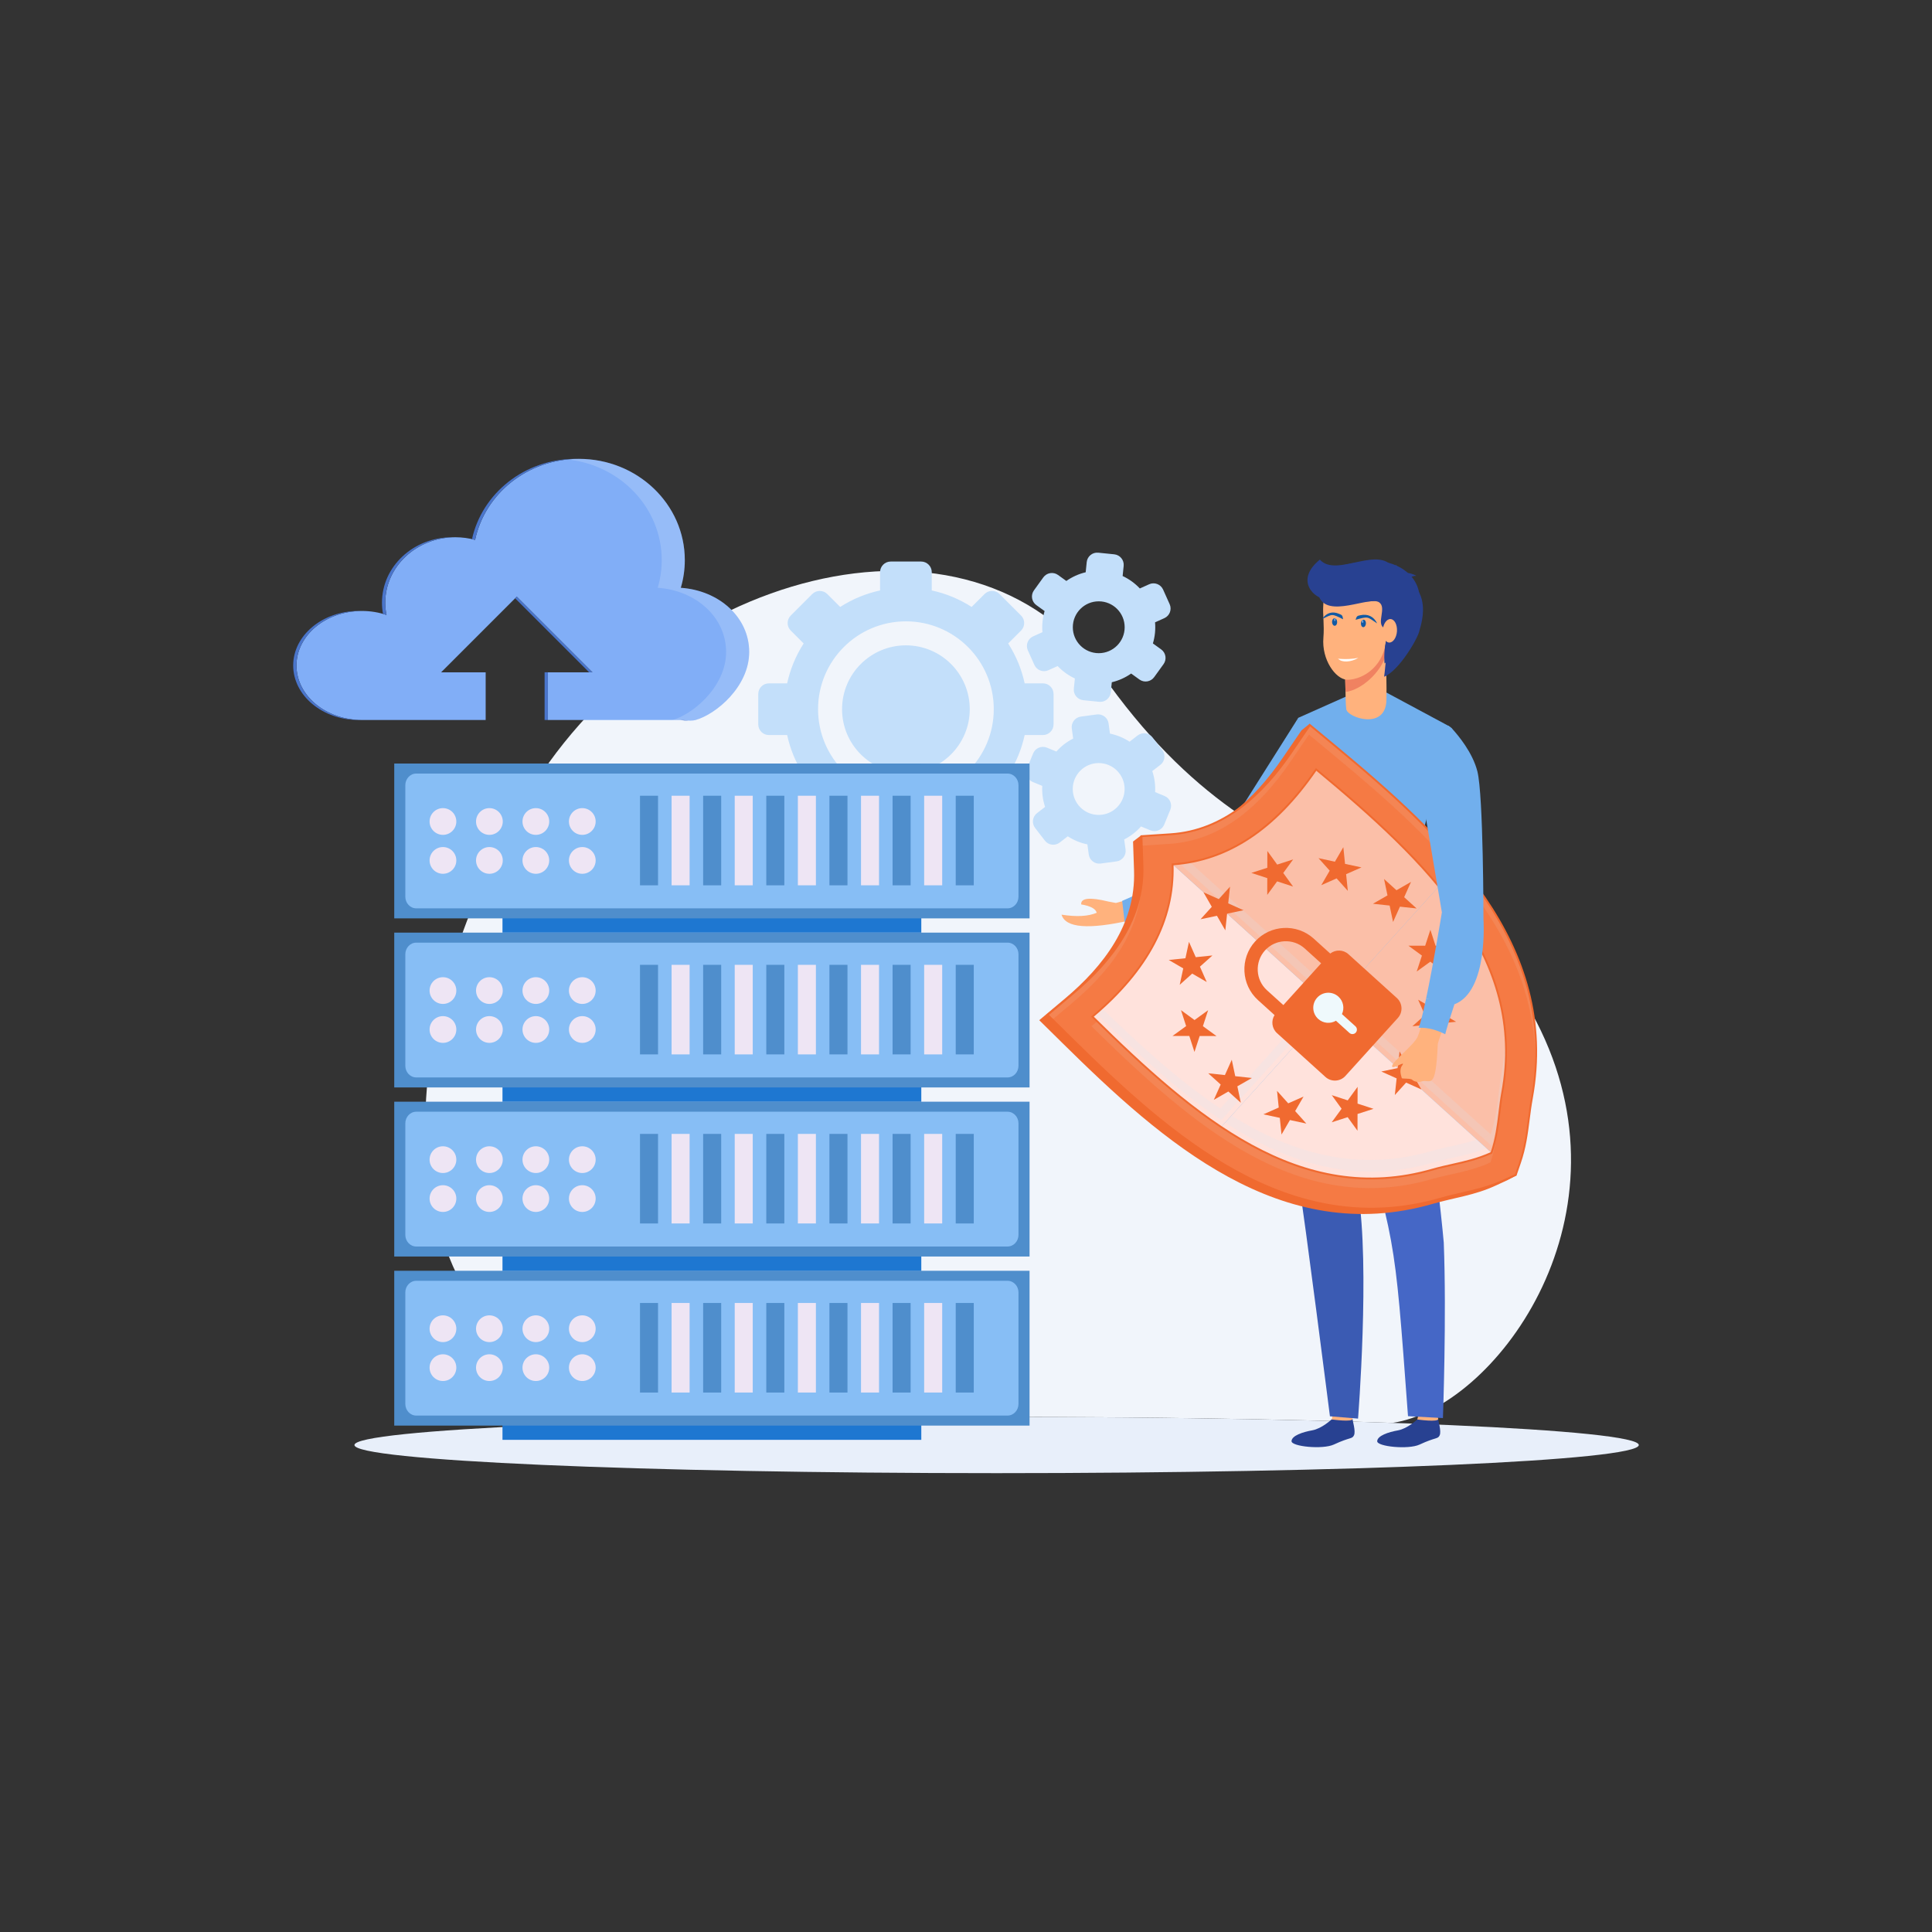 <svg xmlns="http://www.w3.org/2000/svg" enable-background="new 0 0 2500 2500" viewBox="0 0 2500 2500" id="secured-database">
  <rect x="0" y="0" width="2500" height="2500" fill="#333333" stroke="none"/>
  <g>
    <g>
      <path fill="#f1f5fb" fill-rule="evenodd" d="M1289.62,1833.46c-193.3,0-371.17,2.89-512.33,7.74c-345.46-197.46-225.84-582.34-101.8-800.05
			C848.11,738.15,1256.02,629.25,1424.74,871c229.01,328.14,449.94,213.63,569.23,462.84c119.3,249.2-61.87,488.1-192.02,507.36
			C1660.79,1836.35,1482.91,1833.46,1289.62,1833.46z" clip-rule="evenodd"></path>
    </g>
    <g>
      <path fill="#e8effa" fill-rule="evenodd" d="M1289.62,1833.46c-458.94,0-830.98,16.29-830.98,36.39c0,20.1,372.04,36.4,830.98,36.4
			s830.98-16.3,830.98-36.4C2120.6,1849.75,1748.56,1833.46,1289.62,1833.46z" clip-rule="evenodd"></path>
    </g>
  </g>
  <g>
    <path fill="#c3dffa" fill-rule="evenodd" d="M1087.22,785.39c16.04-10.32,33.53-17.44,51.59-21.36v-23.67c0-7.55,6.18-13.73,13.73-13.73h9.73h19.96h9.74
		c7.55,0,13.72,6.18,13.72,13.73v23.67c18.07,3.91,35.56,11.02,51.6,21.35l16.73-16.73c5.33-5.33,14.07-5.33,19.4,0l6.88,6.89
		l14.11,14.1l6.88,6.88c5.33,5.35,5.34,14.08,0,19.41l-16.72,16.72c10.32,16.03,17.44,33.54,21.35,51.6h23.67
		c7.54,0,13.72,6.17,13.72,13.73v9.73v19.96v9.74c0,7.55-6.17,13.72-13.72,13.72h-23.67c-3.9,18.06-11.03,35.56-21.36,51.6
		l16.73,16.72c5.33,5.34,5.33,14.07,0,19.4l-6.88,6.88l-14.11,14.11l-6.88,6.88c-5.34,5.34-14.07,5.34-19.4,0l-16.73-16.72
		c-16.03,10.33-33.54,17.44-51.6,21.35v23.67c0,7.55-6.17,13.73-13.72,13.72h-9.74h-19.96h-9.73c-7.55,0-13.73-6.17-13.73-13.72
		v-23.67c-18.05-3.91-35.55-11.02-51.59-21.35l-16.73,16.72c-5.33,5.34-14.07,5.34-19.41,0l-6.88-6.88l-14.1-14.11l-6.89-6.88
		c-5.34-5.33-5.34-14.06,0-19.4l16.72-16.72c-10.33-16.04-17.45-33.53-21.35-51.6h-23.66c-7.55,0-13.73-6.17-13.73-13.72v-9.74
		v-19.96v-9.73c0-7.55,6.17-13.72,13.73-13.73h23.66c3.91-18.06,11.03-35.55,21.35-51.59l-16.72-16.72c-5.34-5.34-5.34-14.07,0-19.4
		l6.88-6.89l14.11-14.1l6.88-6.89c5.34-5.33,14.06-5.33,19.41,0L1087.22,785.39L1087.22,785.39z M1421.14,715.17
		c-7.46-0.75-14.18,4.72-14.93,12.18l-1.34,13.15c-9.08,2.16-17.56,6.01-25.04,11.26l-10.74-7.75c-6.08-4.38-14.64-3-19.02,3.08
		l-12.17,16.87c-4.39,6.08-3.01,14.64,3.07,19.02l10.73,7.74c-1.29,4.34-2.2,8.86-2.68,13.53c-0.48,4.67-0.5,9.28-0.11,13.78
		l-12.07,5.42c-6.83,3.07-9.92,11.17-6.84,18.02l8.52,18.98c3.07,6.83,11.17,9.92,18.01,6.84l12.08-5.42
		c6.28,6.65,13.8,12.13,22.26,16.08l-1.34,13.15c-0.77,7.46,4.71,14.18,12.17,14.94l20.7,2.11c7.45,0.76,14.17-4.71,14.93-12.17
		l1.34-13.15c9.08-2.16,17.55-6.02,25.04-11.27l10.74,7.75c6.08,4.38,14.63,3,19.02-3.07l12.18-16.88
		c4.38-6.07,3.01-14.63-3.07-19.02l-10.73-7.74c1.29-4.34,2.2-8.85,2.68-13.52c0.47-4.68,0.5-9.29,0.1-13.79l12.08-5.42
		c6.83-3.07,9.91-11.17,6.84-18.01l-8.52-18.99c-3.07-6.84-11.17-9.92-18.02-6.84l-12.08,5.42c-6.27-6.65-13.79-12.14-22.25-16.08
		l1.34-13.15c0.76-7.46-4.72-14.18-12.17-14.94L1421.14,715.17L1421.14,715.17z M1421.77,778.11c18.54,0,33.55,15.03,33.55,33.55
		c0,18.53-15.02,33.55-33.55,33.55c-18.52,0-33.55-15.02-33.55-33.55C1388.21,793.13,1403.24,778.11,1421.77,778.11L1421.77,778.11z
		 M1398.59,927.27c-7.43,1-12.69,7.89-11.69,15.32l1.76,13.11c-8.31,4.21-15.67,9.94-21.72,16.78l-12.25-5.03
		c-6.93-2.85-14.94,0.49-17.78,7.42l-7.91,19.25c-2.85,6.93,0.49,14.93,7.43,17.78l12.24,5.03c-0.24,4.51-0.07,9.13,0.55,13.78
		c0.62,4.65,1.69,9.14,3.11,13.42l-10.47,8.09c-5.93,4.57-7.04,13.17-2.46,19.11l12.72,16.47c4.57,5.93,13.17,7.04,19.11,2.46
		l10.47-8.09c7.66,5,16.25,8.59,25.39,10.45l1.76,13.1c1,7.43,7.89,12.69,15.32,11.69l20.63-2.77c7.43-1,12.68-7.9,11.68-15.32
		l-1.76-13.1c8.32-4.21,15.68-9.94,21.73-16.79l12.25,5.03c6.93,2.85,14.93-0.5,17.78-7.43l7.9-19.24
		c2.86-6.94-0.49-14.93-7.42-17.78l-12.24-5.04c0.24-4.51,0.07-9.13-0.55-13.77c-0.63-4.65-1.69-9.14-3.11-13.43l10.47-8.08
		c5.93-4.58,7.03-13.18,2.46-19.11l-12.72-16.48c-4.57-5.93-13.18-7.03-19.11-2.46l-10.48,8.1c-7.65-5.01-16.24-8.59-25.39-10.46
		l-1.76-13.1c-1-7.43-7.89-12.68-15.32-11.68L1398.59,927.27L1398.59,927.27z M1421.69,987.4c18.53,0,33.55,15.03,33.55,33.55
		c0,18.53-15.02,33.55-33.55,33.55c-18.53,0-33.55-15.02-33.55-33.55C1388.14,1002.43,1403.16,987.4,1421.69,987.4L1421.69,987.4z
		 M1172.25,804.01c-31.4,0-59.81,12.73-80.38,33.3c-20.58,20.57-33.3,48.99-33.3,80.38c0,31.39,12.71,59.81,33.3,80.38
		c20.57,20.57,48.99,33.3,80.38,33.3c31.38,0,59.81-12.72,80.38-33.3c20.57-20.57,33.3-48.99,33.3-80.38
		c0-31.39-12.73-59.81-33.3-80.38C1232.06,816.74,1203.63,804.01,1172.25,804.01L1172.25,804.01z M1230.67,859.27
		c-14.95-14.95-35.61-24.2-58.42-24.2c-22.83,0-43.48,9.25-58.43,24.2c-14.95,14.94-24.2,35.61-24.2,58.42
		c0,22.82,9.25,43.47,24.2,58.42c14.94,14.95,35.6,24.2,58.43,24.2c22.82,0,43.47-9.25,58.42-24.2
		c14.95-14.95,24.19-35.61,24.19-58.42C1254.86,894.88,1245.61,874.21,1230.67,859.27z" clip-rule="evenodd"></path>
  </g>
  <g>
    <g>
      <rect width="541.95" height="218.78" x="650.21" y="988.02" fill="#1e77d1" fill-rule="evenodd" clip-rule="evenodd"></rect>
    </g>
    <g>
      <rect width="822.09" height="200.35" x="510.15" y="988.02" fill="#4f8ecc" fill-rule="evenodd" clip-rule="evenodd"></rect>
    </g>
    <g>
      <path fill="#87bef5" fill-rule="evenodd" d="M538.59,1000.99h765.2c7.76,0,14.12,6.77,14.12,15.04v144.33c0,8.27-6.36,15.04-14.12,15.04h-765.2
			c-7.76,0-14.11-6.77-14.11-15.04v-144.33C524.48,1007.76,530.83,1000.99,538.59,1000.99z" clip-rule="evenodd"></path>
    </g>
    <g>
      <path fill="#eee5f4" fill-rule="evenodd" d="M573.18,1045.71c9.55,0,17.3,7.74,17.3,17.3c0,9.56-7.75,17.3-17.3,17.3c-9.56,0-17.3-7.74-17.3-17.3
			C555.88,1053.45,563.62,1045.71,573.18,1045.71L573.18,1045.71z M573.18,1096.08c9.55,0,17.3,7.74,17.3,17.3
			c0,9.55-7.75,17.3-17.3,17.3c-9.56,0-17.3-7.75-17.3-17.3C555.88,1103.82,563.62,1096.08,573.18,1096.08L573.18,1096.08z
			 M753.49,1096.08c9.56,0,17.3,7.74,17.3,17.3c0,9.55-7.74,17.3-17.3,17.3c-9.55,0-17.3-7.75-17.3-17.3
			C736.19,1103.82,743.94,1096.08,753.49,1096.08L753.49,1096.08z M693.39,1096.08c9.55,0,17.3,7.74,17.3,17.3
			c0,9.55-7.75,17.3-17.3,17.3c-9.56,0-17.3-7.75-17.3-17.3C676.09,1103.82,683.83,1096.08,693.39,1096.08L693.39,1096.08z
			 M633.28,1096.08c9.56,0,17.3,7.74,17.3,17.3c0,9.55-7.74,17.3-17.3,17.3c-9.55,0-17.3-7.75-17.3-17.3
			C615.98,1103.82,623.73,1096.08,633.28,1096.08L633.28,1096.08z M753.49,1045.71c9.56,0,17.3,7.74,17.3,17.3
			c0,9.56-7.74,17.3-17.3,17.3c-9.55,0-17.3-7.74-17.3-17.3C736.19,1053.45,743.94,1045.71,753.49,1045.71L753.49,1045.71z
			 M693.39,1045.71c9.55,0,17.3,7.74,17.3,17.3c0,9.56-7.75,17.3-17.3,17.3c-9.56,0-17.3-7.74-17.3-17.3
			C676.09,1053.45,683.83,1045.71,693.39,1045.71L693.39,1045.71z M633.28,1045.71c9.56,0,17.3,7.74,17.3,17.3
			c0,9.56-7.74,17.3-17.3,17.3c-9.55,0-17.3-7.74-17.3-17.3C615.98,1053.45,623.73,1045.71,633.28,1045.71z" clip-rule="evenodd"></path>
    </g>
    <g>
      <rect width="23.34" height="115.9" x="828.16" y="1029.69" fill="#4f8ecc" fill-rule="evenodd" clip-rule="evenodd"></rect>
    </g>
    <g>
      <rect width="23.34" height="115.9" x="869.02" y="1029.69" fill="#eee5f4" fill-rule="evenodd" clip-rule="evenodd"></rect>
    </g>
    <g>
      <rect width="23.34" height="115.9" x="909.87" y="1029.69" fill="#4f8ecc" fill-rule="evenodd" clip-rule="evenodd"></rect>
    </g>
    <g>
      <rect width="23.34" height="115.9" x="950.72" y="1029.69" fill="#eee5f4" fill-rule="evenodd" clip-rule="evenodd"></rect>
    </g>
    <g>
      <rect width="23.35" height="115.9" x="991.58" y="1029.69" fill="#4f8ecc" fill-rule="evenodd" clip-rule="evenodd"></rect>
    </g>
    <g>
      <rect width="23.34" height="115.9" x="1032.43" y="1029.69" fill="#eee5f4" fill-rule="evenodd" clip-rule="evenodd"></rect>
    </g>
    <g>
      <rect width="23.34" height="115.9" x="1073.29" y="1029.69" fill="#4f8ecc" fill-rule="evenodd" clip-rule="evenodd"></rect>
    </g>
    <g>
      <rect width="23.34" height="115.9" x="1114.14" y="1029.69" fill="#eee5f4" fill-rule="evenodd" clip-rule="evenodd"></rect>
    </g>
    <g>
      <rect width="23.34" height="115.9" x="1155" y="1029.69" fill="#4f8ecc" fill-rule="evenodd" clip-rule="evenodd"></rect>
    </g>
    <g>
      <rect width="23.35" height="115.9" x="1195.85" y="1029.69" fill="#eee5f4" fill-rule="evenodd" clip-rule="evenodd"></rect>
    </g>
    <g>
      <rect width="23.34" height="115.9" x="1236.71" y="1029.69" fill="#4f8ecc" fill-rule="evenodd" clip-rule="evenodd"></rect>
    </g>
    <g>
      <rect width="541.95" height="218.79" x="650.21" y="1206.81" fill="#1e77d1" fill-rule="evenodd" clip-rule="evenodd"></rect>
    </g>
    <g>
      <rect width="822.09" height="200.34" x="510.15" y="1206.81" fill="#4f8ecc" fill-rule="evenodd" clip-rule="evenodd"></rect>
    </g>
    <g>
      <path fill="#87bef5" fill-rule="evenodd" d="M538.59,1219.78h765.2c7.76,0,14.12,6.76,14.12,15.04v144.33c0,8.27-6.36,15.04-14.12,15.04h-765.2
			c-7.76,0-14.11-6.77-14.11-15.04v-144.33C524.48,1226.54,530.83,1219.78,538.59,1219.78z" clip-rule="evenodd"></path>
    </g>
    <g>
      <path fill="#eee5f4" fill-rule="evenodd" d="M573.18,1264.49c9.55,0,17.3,7.74,17.3,17.3c0,9.55-7.75,17.3-17.3,17.3c-9.56,0-17.3-7.75-17.3-17.3
			C555.88,1272.24,563.62,1264.49,573.18,1264.49L573.18,1264.49z M573.18,1314.86c9.55,0,17.3,7.75,17.3,17.31
			c0,9.55-7.75,17.3-17.3,17.3c-9.56,0-17.3-7.75-17.3-17.3C555.88,1322.61,563.62,1314.86,573.18,1314.86L573.18,1314.86z
			 M753.49,1314.86c9.56,0,17.3,7.75,17.3,17.31c0,9.55-7.74,17.3-17.3,17.3c-9.55,0-17.3-7.75-17.3-17.3
			C736.19,1322.61,743.94,1314.86,753.49,1314.86L753.49,1314.86z M693.39,1314.86c9.55,0,17.3,7.75,17.3,17.31
			c0,9.55-7.75,17.3-17.3,17.3c-9.56,0-17.3-7.75-17.3-17.3C676.09,1322.61,683.83,1314.86,693.39,1314.86L693.39,1314.86z
			 M633.28,1314.86c9.56,0,17.3,7.75,17.3,17.31c0,9.55-7.74,17.3-17.3,17.3c-9.55,0-17.3-7.75-17.3-17.3
			C615.98,1322.61,623.73,1314.86,633.28,1314.86L633.28,1314.86z M753.49,1264.49c9.56,0,17.3,7.74,17.3,17.3
			c0,9.55-7.74,17.3-17.3,17.3c-9.55,0-17.3-7.75-17.3-17.3C736.19,1272.24,743.94,1264.49,753.49,1264.49L753.49,1264.49z
			 M693.39,1264.49c9.55,0,17.3,7.74,17.3,17.3c0,9.55-7.75,17.3-17.3,17.3c-9.56,0-17.3-7.75-17.3-17.3
			C676.09,1272.24,683.83,1264.49,693.39,1264.49L693.39,1264.49z M633.28,1264.49c9.56,0,17.3,7.74,17.3,17.3
			c0,9.55-7.74,17.3-17.3,17.3c-9.55,0-17.3-7.75-17.3-17.3C615.98,1272.24,623.73,1264.49,633.28,1264.49z" clip-rule="evenodd"></path>
    </g>
    <g>
      <rect width="23.34" height="115.9" x="828.16" y="1248.48" fill="#4f8ecc" fill-rule="evenodd" clip-rule="evenodd"></rect>
    </g>
    <g>
      <rect width="23.34" height="115.9" x="869.02" y="1248.48" fill="#eee5f4" fill-rule="evenodd" clip-rule="evenodd"></rect>
    </g>
    <g>
      <rect width="23.34" height="115.9" x="909.87" y="1248.48" fill="#4f8ecc" fill-rule="evenodd" clip-rule="evenodd"></rect>
    </g>
    <g>
      <rect width="23.34" height="115.9" x="950.72" y="1248.48" fill="#eee5f4" fill-rule="evenodd" clip-rule="evenodd"></rect>
    </g>
    <g>
      <rect width="23.35" height="115.9" x="991.58" y="1248.48" fill="#4f8ecc" fill-rule="evenodd" clip-rule="evenodd"></rect>
    </g>
    <g>
      <rect width="23.34" height="115.9" x="1032.43" y="1248.48" fill="#eee5f4" fill-rule="evenodd" clip-rule="evenodd"></rect>
    </g>
    <g>
      <rect width="23.34" height="115.9" x="1073.29" y="1248.48" fill="#4f8ecc" fill-rule="evenodd" clip-rule="evenodd"></rect>
    </g>
    <g>
      <rect width="23.34" height="115.9" x="1114.14" y="1248.48" fill="#eee5f4" fill-rule="evenodd" clip-rule="evenodd"></rect>
    </g>
    <g>
      <rect width="23.34" height="115.9" x="1155" y="1248.48" fill="#4f8ecc" fill-rule="evenodd" clip-rule="evenodd"></rect>
    </g>
    <g>
      <rect width="23.35" height="115.9" x="1195.85" y="1248.48" fill="#eee5f4" fill-rule="evenodd" clip-rule="evenodd"></rect>
    </g>
    <g>
      <rect width="23.34" height="115.9" x="1236.71" y="1248.48" fill="#4f8ecc" fill-rule="evenodd" clip-rule="evenodd"></rect>
    </g>
    <g>
      <rect width="541.95" height="218.78" x="650.21" y="1425.59" fill="#1e77d1" fill-rule="evenodd" clip-rule="evenodd"></rect>
    </g>
    <g>
      <rect width="822.09" height="200.34" x="510.15" y="1425.59" fill="#4f8ecc" fill-rule="evenodd" clip-rule="evenodd"></rect>
    </g>
    <g>
      <path fill="#87bef5" fill-rule="evenodd" d="M538.59,1438.56h765.2c7.76,0,14.12,6.77,14.12,15.05v144.33c0,8.27-6.36,15.04-14.12,15.04h-765.2
			c-7.76,0-14.11-6.77-14.11-15.04v-144.33C524.48,1445.33,530.83,1438.56,538.59,1438.56z" clip-rule="evenodd"></path>
    </g>
    <g>
      <path fill="#eee5f4" fill-rule="evenodd" d="M573.18,1483.28c9.55,0,17.3,7.74,17.3,17.3c0,9.55-7.75,17.3-17.3,17.3c-9.56,0-17.3-7.75-17.3-17.3
			C555.88,1491.02,563.62,1483.28,573.18,1483.28L573.18,1483.28z M573.18,1533.65c9.55,0,17.3,7.75,17.3,17.3
			c0,9.56-7.75,17.31-17.3,17.31c-9.56,0-17.3-7.75-17.3-17.31C555.88,1541.39,563.62,1533.65,573.18,1533.65L573.18,1533.65z
			 M753.49,1533.65c9.56,0,17.3,7.75,17.3,17.3c0,9.56-7.74,17.31-17.3,17.31c-9.55,0-17.3-7.75-17.3-17.31
			C736.19,1541.39,743.94,1533.65,753.49,1533.65L753.49,1533.65z M693.39,1533.65c9.55,0,17.3,7.75,17.3,17.3
			c0,9.56-7.75,17.31-17.3,17.31c-9.56,0-17.3-7.75-17.3-17.31C676.09,1541.39,683.83,1533.65,693.39,1533.65L693.39,1533.65z
			 M633.28,1533.65c9.56,0,17.3,7.75,17.3,17.3c0,9.56-7.74,17.31-17.3,17.31c-9.55,0-17.3-7.75-17.3-17.31
			C615.98,1541.39,623.73,1533.65,633.28,1533.65L633.28,1533.65z M753.49,1483.28c9.56,0,17.3,7.74,17.3,17.3
			c0,9.55-7.74,17.3-17.3,17.3c-9.55,0-17.3-7.75-17.3-17.3C736.19,1491.02,743.94,1483.28,753.49,1483.28L753.49,1483.28z
			 M693.39,1483.28c9.55,0,17.3,7.74,17.3,17.3c0,9.55-7.75,17.3-17.3,17.3c-9.56,0-17.3-7.75-17.3-17.3
			C676.09,1491.02,683.83,1483.28,693.39,1483.28L693.39,1483.28z M633.28,1483.28c9.56,0,17.3,7.74,17.3,17.3
			c0,9.55-7.74,17.3-17.3,17.3c-9.55,0-17.3-7.75-17.3-17.3C615.98,1491.02,623.73,1483.28,633.28,1483.28z" clip-rule="evenodd"></path>
    </g>
    <g>
      <rect width="23.34" height="115.89" x="828.16" y="1467.26" fill="#4f8ecc" fill-rule="evenodd" clip-rule="evenodd"></rect>
    </g>
    <g>
      <rect width="23.34" height="115.89" x="869.02" y="1467.26" fill="#eee5f4" fill-rule="evenodd" clip-rule="evenodd"></rect>
    </g>
    <g>
      <rect width="23.34" height="115.89" x="909.87" y="1467.26" fill="#4f8ecc" fill-rule="evenodd" clip-rule="evenodd"></rect>
    </g>
    <g>
      <rect width="23.34" height="115.89" x="950.72" y="1467.26" fill="#eee5f4" fill-rule="evenodd" clip-rule="evenodd"></rect>
    </g>
    <g>
      <rect width="23.35" height="115.89" x="991.58" y="1467.26" fill="#4f8ecc" fill-rule="evenodd" clip-rule="evenodd"></rect>
    </g>
    <g>
      <rect width="23.34" height="115.89" x="1032.43" y="1467.26" fill="#eee5f4" fill-rule="evenodd" clip-rule="evenodd"></rect>
    </g>
    <g>
      <rect width="23.34" height="115.89" x="1073.29" y="1467.26" fill="#4f8ecc" fill-rule="evenodd" clip-rule="evenodd"></rect>
    </g>
    <g>
      <rect width="23.34" height="115.89" x="1114.14" y="1467.26" fill="#eee5f4" fill-rule="evenodd" clip-rule="evenodd"></rect>
    </g>
    <g>
      <rect width="23.34" height="115.89" x="1155" y="1467.26" fill="#4f8ecc" fill-rule="evenodd" clip-rule="evenodd"></rect>
    </g>
    <g>
      <rect width="23.35" height="115.89" x="1195.85" y="1467.26" fill="#eee5f4" fill-rule="evenodd" clip-rule="evenodd"></rect>
    </g>
    <g>
      <rect width="23.34" height="115.89" x="1236.71" y="1467.26" fill="#4f8ecc" fill-rule="evenodd" clip-rule="evenodd"></rect>
    </g>
    <g>
      <rect width="541.95" height="218.78" x="650.21" y="1644.37" fill="#1e77d1" fill-rule="evenodd" clip-rule="evenodd"></rect>
    </g>
    <g>
      <rect width="822.09" height="200.35" x="510.15" y="1644.37" fill="#4f8ecc" fill-rule="evenodd" clip-rule="evenodd"></rect>
    </g>
    <g>
      <path fill="#87bef5" fill-rule="evenodd" d="M538.59,1657.34h765.2c7.76,0,14.12,6.77,14.12,15.04v144.33c0,8.28-6.36,15.04-14.12,15.04h-765.2
			c-7.76,0-14.11-6.76-14.11-15.04v-144.33C524.48,1664.11,530.83,1657.34,538.59,1657.34z" clip-rule="evenodd"></path>
    </g>
    <g>
      <path fill="#eee5f4" fill-rule="evenodd" d="M573.18,1702.06c9.55,0,17.3,7.75,17.3,17.31c0,9.55-7.75,17.3-17.3,17.3c-9.56,0-17.3-7.75-17.3-17.3
			C555.88,1709.81,563.62,1702.06,573.18,1702.06L573.18,1702.06z M573.18,1752.43c9.55,0,17.3,7.75,17.3,17.3
			c0,9.56-7.75,17.3-17.3,17.3c-9.56,0-17.3-7.74-17.3-17.3C555.88,1760.18,563.62,1752.43,573.18,1752.43L573.18,1752.43z
			 M753.49,1752.43c9.56,0,17.3,7.75,17.3,17.3c0,9.56-7.74,17.3-17.3,17.3c-9.55,0-17.3-7.74-17.3-17.3
			C736.19,1760.18,743.94,1752.43,753.49,1752.43L753.49,1752.43z M693.39,1752.43c9.55,0,17.3,7.75,17.3,17.3
			c0,9.56-7.75,17.3-17.3,17.3c-9.56,0-17.3-7.74-17.3-17.3C676.09,1760.18,683.83,1752.43,693.39,1752.43L693.39,1752.43z
			 M633.28,1752.43c9.56,0,17.3,7.75,17.3,17.3c0,9.56-7.74,17.3-17.3,17.3c-9.55,0-17.3-7.74-17.3-17.3
			C615.98,1760.18,623.73,1752.43,633.28,1752.43L633.28,1752.43z M753.49,1702.06c9.56,0,17.3,7.75,17.3,17.31
			c0,9.55-7.74,17.3-17.3,17.3c-9.55,0-17.3-7.75-17.3-17.3C736.19,1709.81,743.94,1702.06,753.49,1702.06L753.49,1702.06z
			 M693.39,1702.06c9.55,0,17.3,7.75,17.3,17.31c0,9.55-7.75,17.3-17.3,17.3c-9.56,0-17.3-7.75-17.3-17.3
			C676.09,1709.81,683.83,1702.06,693.39,1702.06L693.39,1702.06z M633.28,1702.06c9.56,0,17.3,7.75,17.3,17.31
			c0,9.55-7.74,17.3-17.3,17.3c-9.55,0-17.3-7.75-17.3-17.3C615.98,1709.81,623.73,1702.06,633.28,1702.06z" clip-rule="evenodd"></path>
    </g>
    <g>
      <rect width="23.34" height="115.89" x="828.16" y="1686.05" fill="#4f8ecc" fill-rule="evenodd" clip-rule="evenodd"></rect>
    </g>
    <g>
      <rect width="23.34" height="115.89" x="869.02" y="1686.05" fill="#eee5f4" fill-rule="evenodd" clip-rule="evenodd"></rect>
    </g>
    <g>
      <rect width="23.34" height="115.89" x="909.87" y="1686.05" fill="#4f8ecc" fill-rule="evenodd" clip-rule="evenodd"></rect>
    </g>
    <g>
      <rect width="23.34" height="115.89" x="950.72" y="1686.05" fill="#eee5f4" fill-rule="evenodd" clip-rule="evenodd"></rect>
    </g>
    <g>
      <rect width="23.35" height="115.89" x="991.58" y="1686.05" fill="#4f8ecc" fill-rule="evenodd" clip-rule="evenodd"></rect>
    </g>
    <g>
      <rect width="23.34" height="115.89" x="1032.43" y="1686.05" fill="#eee5f4" fill-rule="evenodd" clip-rule="evenodd"></rect>
    </g>
    <g>
      <rect width="23.34" height="115.89" x="1073.29" y="1686.05" fill="#4f8ecc" fill-rule="evenodd" clip-rule="evenodd"></rect>
    </g>
    <g>
      <rect width="23.34" height="115.89" x="1114.14" y="1686.05" fill="#eee5f4" fill-rule="evenodd" clip-rule="evenodd"></rect>
    </g>
    <g>
      <rect width="23.34" height="115.89" x="1155" y="1686.05" fill="#4f8ecc" fill-rule="evenodd" clip-rule="evenodd"></rect>
    </g>
    <g>
      <rect width="23.35" height="115.89" x="1195.85" y="1686.05" fill="#eee5f4" fill-rule="evenodd" clip-rule="evenodd"></rect>
    </g>
    <g>
      <rect width="23.34" height="115.89" x="1236.71" y="1686.05" fill="#4f8ecc" fill-rule="evenodd" clip-rule="evenodd"></rect>
    </g>
  </g>
  <g>
    <path fill="#ffb27d" fill-rule="evenodd" d="M1443.99,1168.43c-6.35-1.2-9.53-1.79-9.53-1.79c-24.23-5.91-36.04-4.7-35.42,3.66
		c12.03,2,18.73,5.61,20.13,10.82c-10.99,4.68-26.17,5.49-45.52,2.44c5.07,17.21,35.02,19.58,89.86,7.13
		c41.74-8.64,62.6-12.94,62.6-12.94c-5.16-19.64-7.74-29.46-7.74-29.46C1468.78,1161.72,1443.99,1168.43,1443.99,1168.43z" clip-rule="evenodd"></path>
  </g>
  <g>
    <path fill="#284191" fill-rule="evenodd" d="M1833.96,1836.75c0,0-12.61,11.95-25.06,14.16c-12.45,2.22-26.47,6.89-26.82,13.95
		c-0.35,7.06,40.39,11.13,54.78,4.43c21.48-10,23.51-6.74,26.04-11.98c2.53-5.24-2.1-19.61-1.89-21.29
		C1861.28,1833.94,1833.96,1836.75,1833.96,1836.75z" clip-rule="evenodd"></path>
  </g>
  <g>
    <path fill="#284191" fill-rule="evenodd" d="M1723.11,1836.67c0,0-12.61,11.95-25.06,14.16c-12.44,2.22-26.47,6.89-26.82,13.95
		c-0.34,7.06,40.39,11.13,54.78,4.43c21.48-10,23.51-6.74,26.05-11.98c2.54-5.24-2.11-19.6-1.9-21.29
		C1750.43,1833.86,1723.11,1836.67,1723.11,1836.67z" clip-rule="evenodd"></path>
  </g>
  <g>
    <path fill="#ffb27d" fill-rule="evenodd" d="M1835.54,1830.91l-1.58,5.84c0.23,0.13,27.72,3.93,27.06-0.73c-0.54-3.77-1.36-7.88-1.36-7.88L1835.54,1830.91
		z" clip-rule="evenodd"></path>
  </g>
  <g>
    <path fill="#ffb27d" fill-rule="evenodd" d="M1724.69,1830.82l-1.58,5.85c0.24,0.13,27.73,3.93,27.06-0.73c-0.54-3.77-1.36-7.88-1.36-7.88L1724.69,1830.82
		z" clip-rule="evenodd"></path>
  </g>
  <g>
    <path fill="#71afed" fill-rule="evenodd" d="M1478.39,1154.15l-26.34,11.6l3.27,27.46c0,0,17.81-2.96,41.04-7.19
		C1493.53,1173.49,1487.88,1162.23,1478.39,1154.15z" clip-rule="evenodd"></path>
  </g>
  <g>
    <path fill="#71afed" fill-rule="evenodd" d="M1676.67,1053.56l3.32-124.72l-119.54,189.18l-82.06,36.12c9.5,8.09,7.26,24.79,17.97,31.88
		c43.9,8.41,104.91-26.58,106.54-25.42C1612.03,1151,1676.67,1053.56,1676.67,1053.56z" clip-rule="evenodd"></path>
  </g>
  <g>
    <path fill="#3b5bb3" fill-rule="evenodd" d="M1720.93,1832.66l36.38,3.01c0,0,15.68-197.36,0-292.89c-15.67-95.53-15.67-342.23-15.67-342.23l-74.45,22.32
		c0,0,9.81,291.57,14.7,316.77C1686.8,1564.83,1720.93,1832.66,1720.93,1832.66z" clip-rule="evenodd"></path>
  </g>
  <g>
    <path fill="#4567c6" fill-rule="evenodd" d="M1867.15,1834.98l-45.2-2.46c-18.35-247.73-14.86-212.87-76.3-435.77c-9.17-33-15.74-56.58-15.74-56.58
		l-5.46-134.46l-0.44-10.42l97.94,23.11c0,0,39.71,313.28,46.28,389.56C1871.97,1703.55,1867.15,1834.98,1867.15,1834.98z" clip-rule="evenodd"></path>
  </g>
  <g>
    <path fill="#71afed" fill-rule="evenodd" d="M1741.18,901.58l-61.2,27.27c0,0-36.02,265.86-12.79,284.93c9.47,7.77,133.42,32.02,155.38,0
		c9.06-13.23,2.32-72.05,14.07-116.34c11.46-44.13,32.34-144.77,42.65-154.23l-4.58-3.74l-80.57-43.27L1741.18,901.58z" clip-rule="evenodd"></path>
  </g>
  <g>
    <path fill="#ffb27d" fill-rule="evenodd" d="M1739.32,857.26c2.05,6.1,1.16,49.59,2.77,60.53c1.6,10.81,50.94,27.56,51.91-11.75
		c0.97-39.32-2.9-85.57-2.9-85.57L1739.32,857.26z" clip-rule="evenodd"></path>
  </g>
  <g>
    <path fill="#f08261" fill-rule="evenodd" d="M1739.32,857.26L1739.32,857.26l17.19-12.21l34.59-24.58v0.13c0.02,0.16,0.04,0.46,0.08,0.9
		c0.11,1.43,0.33,4.29,0.6,8.24v0.02c0.06,0.8,0.12,1.64,0.18,2.53v0.17c0.2,2.86,0.42,6.15,0.62,9.76
		c0.02,0.21,0.02,0.42,0.04,0.61c0.04,0.86,0.09,1.74,0.13,2.63l0.02,0.03c0.02,0.46,0.04,0.92,0.07,1.41l0.02,0.14
		c0,0.18,0.02,0.36,0.02,0.54l0.02,0.21c0.02,0.3,0.02,0.62,0.04,0.93c-6.42,21.08-30.71,43.96-51.73,46.68
		c-0.04-1.45-0.12-2.92-0.22-4.4C1740.7,876.24,1740.48,860.73,1739.32,857.26z" clip-rule="evenodd"></path>
  </g>
  <g>
    <rect width="155.38" height="18.36" x="1667.2" y="1213.76" fill="#61a0e0" fill-rule="evenodd" clip-rule="evenodd"></rect>
  </g>
  <g>
    <rect width="35.59" height="18.36" x="1697.52" y="1213.76" fill="#4f8ecc" fill-rule="evenodd" clip-rule="evenodd"></rect>
  </g>
  <g>
    <polygon fill="#71afed" fill-rule="evenodd" points="1709.94 1173.68 1746.64 935.09 1715.75 1167.98 1726.54 1217.03" clip-rule="evenodd"></polygon>
  </g>
  <g>
    <rect width="4.75" height="18.36" x="1771.67" y="1213.76" fill="#2b478b" fill-rule="evenodd" clip-rule="evenodd"></rect>
  </g>
  <g>
    <rect width="4.76" height="18.36" x="1802.85" y="1213.76" fill="#61a0e0" fill-rule="evenodd" clip-rule="evenodd"></rect>
  </g>
  <g>
    <path fill="#ffb27d" fill-rule="evenodd" d="M1742.51,765.64c-14.39-2.77-28.82-21.39-30.24,18.19c-0.78,10.52,1.55,25.49,0.21,41.15
		c-2.5,28.84,15.83,53.54,30.08,54.55c14.28,0.91,47.11-11.17,51.26-52.11c1.8-17.48,4.13-40.56-11.03-51.29
		C1770.98,767.77,1755.13,764.62,1742.51,765.64z" clip-rule="evenodd"></path>
  </g>
  <g>
    <path fill="#284191" fill-rule="evenodd" d="M1791.74,858.58c0,0,46.11-48.39,45.46-83.19c-0.62-34.71-34.08-50.66-61.5-49.46
		c-12.39,0.63-20.7,1.87-33.3,4.49c-27.1,5.68-43.86,19.19-35.79,41.15c10.81,29.45,65.58-0.61,77.94,7.81
		c10.22,6.99-3.8,26.77,6.07,33.04c9.3,6.03,4.66,4.14,2.8,17.01C1790.17,845.27,1791.48,859.15,1791.74,858.58z" clip-rule="evenodd"></path>
  </g>
  <g>
    <path fill="#ffb27d" fill-rule="evenodd" d="M1807.67,816.87c-0.57,8.34-5.14,14.93-10.25,14.59c-5.07-0.34-8.73-7.39-8.17-15.82
		c0.56-8.43,5.14-14.92,10.21-14.57C1804.55,801.4,1808.2,808.45,1807.67,816.87z" clip-rule="evenodd"></path>
  </g>
  <g>
    <g>
      <path fill="#125aa3" fill-rule="evenodd" d="M1727.19,809.75c-1.83,0.1-3.39-1.99-3.52-4.66c-0.12-2.68,1.25-4.92,3.07-5.03
			c1.82-0.1,3.39,1.99,3.52,4.66C1730.39,807.41,1729.01,809.65,1727.19,809.75z" clip-rule="evenodd"></path>
    </g>
    <g>
      <g>
        <path fill="#125aa3" fill-rule="evenodd" d="M1754.09,802.01c16.98-4.67,14.76-4.05,27.94,4.7c-4.5-9.36-12.49-12.57-21.41-10.67
				C1756.45,796.92,1755.72,796.73,1754.09,802.01z" clip-rule="evenodd"></path>
      </g>
      <g>
        <path fill="#125aa3" fill-rule="evenodd" d="M1763.9,811.55c1.78,0.17,3.39-1.86,3.6-4.53c0.21-2.66-1.06-4.96-2.86-5.13c-1.78-0.17-3.39,1.86-3.6,4.53
				C1760.83,809.09,1762.1,811.38,1763.9,811.55z" clip-rule="evenodd"></path>
      </g>
      <g>
        <path fill="#125aa3" fill-rule="evenodd" d="M1737.95,801.35c-15.26-7.7-13.26-6.69-26.97-0.48c5.64-8.4,13.63-10.1,21.72-6.6
				C1736.5,795.9,1737.21,795.84,1737.95,801.35z" clip-rule="evenodd"></path>
      </g>
      <g>
        <path fill="#fff" fill-rule="evenodd" d="M1757.71,851.29c-16.93,3.29-29.95,0.05-25.75,1.5C1736.44,857.41,1748.07,857.08,1757.71,851.29z" clip-rule="evenodd"></path>
      </g>
      <g>
        <path fill="#a4d0fc" fill-rule="evenodd" d="M1727.34,800.13c0.33,0.03,0.54,0.87,0.45,1.88c-0.08,1-0.41,1.79-0.73,1.75
				c-0.33-0.03-0.54-0.86-0.45-1.87C1726.68,800.88,1727.01,800.1,1727.34,800.13z" clip-rule="evenodd"></path>
      </g>
    </g>
    <g>
      <path fill="#a4d0fc" fill-rule="evenodd" d="M1763.44,802.46c0.33,0.03,0.53,0.87,0.46,1.88c-0.08,1-0.41,1.79-0.74,1.76c-0.33-0.03-0.54-0.87-0.46-1.87
			C1762.77,803.21,1763.11,802.43,1763.44,802.46z" clip-rule="evenodd"></path>
    </g>
  </g>
  <g>
    <path fill="#284191" fill-rule="evenodd" d="M1714.1,774.38c17.36-5.27,32.83-8.39,45.7-8.26c-10.53,4.89-19.67,7.56-27.4,8
		c18.2,5.06,36.96,5.68,56.28,1.87c0.3,0.3,0.6,0.6,0.89,0.91c0.28,10.52,6.6-15.86,4.59,1.4c2.72,3.58,3.6,4.54,7.62,4.04
		c3.37-10.6,1.9,23.72,4.96,21.27c17.99,4.7,8.06,18.98-12.36,38.47c-0.45,5.61-2.68,29.88-3.33,33.62
		c19.95-8.11,44.56-51.29,45.67-59.71c12.3-39.22-2.19-57.66-16.73-66.43c5.09-3.06,9.31-4.57,12.69-4.5
		c-6.81-3.72-14.11-4.8-21.95-3.21c-0.7-4.02-2.19-7.82-4.47-11.42c0.19,2.21-0.28,4.86-1.41,7.91
		c-17.43-36.28-75.07,10.46-96.97-14.2C1673.64,752.08,1703.4,775.73,1714.1,774.38z" clip-rule="evenodd"></path>
  </g>
  <g>
    <g>
      <path fill="#f06a30" fill-rule="evenodd" d="M1503.9,1086.43c68.85-4.54,118.79-51.32,156.04-105.91l24.17-35.43l10.64-8.66l6.74,23.08l15.62,12.96
			c139.73,115.89,290.9,255.03,254.26,455.36c-5.31,29.07-32.77,58.2-15.42,83.56l6.51,9.52l-11.95,6.27l-15.17,6.99
			c-27.91,12.84-53.2,15.49-81.6,23.67c-195.68,56.43-349.19-80.12-478.43-207.6l-30.53-30.11l32.85-27.58
			c50.6-42.5,92.17-96.86,89.82-165.81l-1.28-37.8l9.72-7.39l10.67,6.05L1503.9,1086.43L1503.9,1086.43z M1506.47,1125.39
			c2.42,71.25-32.16,136.92-103.74,197.04c132.81,131,269.15,247.2,440.19,197.89c24.59-7.09,49.97-9.61,76.1-21.63
			c9.36-27.21,9.33-52.71,13.94-77.88c32.02-175.11-97.2-299.19-240.78-418.28C1639.51,1079.74,1577.59,1120.7,1506.47,1125.39z" clip-rule="evenodd"></path>
    </g>
    <g>
      <path fill="#8bbae9" fill-rule="evenodd" d="M1517.37,1118.49c2.42,71.25-32.16,136.92-103.74,197.04c132.81,131,269.15,247.2,440.19,197.89
			c24.59-7.09,49.96-9.61,76.1-21.63c9.36-27.21,9.34-52.71,13.95-77.88c32.01-175.11-97.2-299.19-240.78-418.28
			C1650.4,1072.84,1588.49,1113.8,1517.37,1118.49z" clip-rule="evenodd"></path>
    </g>
    <g>
      <g>
        <path fill="#ffe2dc" fill-rule="evenodd" d="M1580.2,1458.33l140.79-155.59l-203.62-184.25c2.42,71.25-32.16,136.92-103.74,197.04
				C1467.86,1369.02,1522.67,1420.03,1580.2,1458.33z" clip-rule="evenodd"></path>
      </g>
      <g>
        <path fill="#fbbfa8" fill-rule="evenodd" d="M1517.37,1118.49l203.62,184.25l140.79-155.6c-43.84-53.43-100.07-102.89-158.7-151.5
				C1650.4,1072.84,1588.49,1113.8,1517.37,1118.49z" clip-rule="evenodd"></path>
      </g>
      <g>
        <path fill="#fbbfa8" fill-rule="evenodd" d="M1861.78,1147.13l-140.79,155.6l208.93,189.05c9.36-27.21,9.34-52.71,13.95-77.88
				C1962.81,1310.29,1925.3,1224.55,1861.78,1147.13z" clip-rule="evenodd"></path>
      </g>
      <g>
        <path fill="#ffe2dc" fill-rule="evenodd" d="M1929.92,1491.79l-208.93-189.05l-140.79,155.59c83.36,55.5,172.42,84.26,273.63,55.09
				C1878.41,1506.32,1903.78,1503.81,1929.92,1491.79z" clip-rule="evenodd"></path>
      </g>
      <g opacity=".17">
        <path fill="#d2e5f7" fill-rule="evenodd" d="M1579.12,1434.28c-52.75-35.13-103.24-80.96-153.08-129.57c-2.42,2.19-4.89,4.37-7.41,6.55
				c52.67,51.78,105.97,100.95,161.82,138.12l8.11-8.96C1585.41,1438.42,1582.26,1436.36,1579.12,1434.28z" clip-rule="evenodd"></path>
      </g>
      <g opacity=".17">
        <path fill="#d2e5f7" fill-rule="evenodd" d="M1708.43,1291.36l-129.31,142.92c3.14,2.08,6.29,4.14,9.44,6.15l128.12-141.59L1708.43,1291.36z" clip-rule="evenodd"></path>
      </g>
      <g opacity=".17">
        <path fill="#d2e5f7" fill-rule="evenodd" d="M1526.6,1117.67l186.39,168.65l6.92-7.65l-180.07-162.93C1535.47,1116.54,1531.05,1117.18,1526.6,1117.67z" clip-rule="evenodd"></path>
      </g>
      <g opacity=".17">
        <rect width="10.31" height="11.13" x="1715.42" y="1280.67" fill="#d2e5f7" fill-rule="evenodd" clip-rule="evenodd" transform="rotate(-47.848 1720.598 1286.17)"></rect>
      </g>
      <g opacity=".17">
        <path fill="#d2e5f7" fill-rule="evenodd" d="M1852.75,1489.36c-95.39,27.5-179.99,3.53-259.2-45.79l-8.18,9.05c81.95,53.37,169.49,80.46,268.72,51.85
				c22.43-6.47,45.51-9.13,69.23-18.67l-12.31-11.14C1891.13,1481.15,1871.71,1483.89,1852.75,1489.36z" clip-rule="evenodd"></path>
      </g>
      <g opacity=".17">
        <path fill="#d2e5f7" fill-rule="evenodd" d="M1725.55,1297.69l192.77,174.42c3.5-1.31,7-2.76,10.53-4.38l-196.37-177.69L1725.55,1297.69z" clip-rule="evenodd"></path>
      </g>
      <g opacity=".17">
        <path fill="#d2e5f7" fill-rule="evenodd" d="M1928.85,1467.73c-3.53,1.62-7.03,3.07-10.53,4.38l11.86,10.73c9.36-27.21,9.33-52.7,13.94-77.87
				c2.54-13.88,4.06-27.43,4.65-40.67c0.11-9.46-0.25-18.76-1.06-27.92c0.02,17.3-1.56,35.11-4.92,53.47
				C1938.18,1415.02,1938.21,1440.52,1928.85,1467.73z" clip-rule="evenodd"></path>
      </g>
    </g>
    <g>
      <path fill="#f57a44" fill-rule="evenodd" d="M1514.8,1079.53c68.85-4.55,118.79-51.32,156.04-105.91l24.17-35.43l33.01,27.39
			c139.73,115.89,290.9,255.03,254.26,455.36c-5.31,29.07-5.43,54.5-15.42,83.56l-5.44,15.79l-15.17,6.99
			c-27.91,12.84-53.2,15.49-81.6,23.67c-195.68,56.43-349.2-80.13-478.43-207.6l-30.53-30.12l32.84-27.58
			c50.6-42.49,92.18-96.85,89.83-165.8l-1.28-37.8L1514.8,1079.53L1514.8,1079.53z M1517.37,1118.49
			c2.42,71.25-32.16,136.92-103.74,197.04c132.81,131,269.15,247.2,440.19,197.89c24.59-7.09,49.96-9.61,76.1-21.63
			c9.36-27.21,9.34-52.71,13.95-77.88c32.01-175.11-97.2-299.19-240.78-418.28C1650.4,1072.84,1588.49,1113.8,1517.37,1118.49z" clip-rule="evenodd"></path>
    </g>
    <g opacity=".1">
      <path fill="#e6e6e6" fill-rule="evenodd" d="M1514.8,1079.53c68.85-4.55,118.79-51.32,156.04-105.91l24.17-35.43l33.01,27.39
			c134.85,111.84,280.35,245.35,257.39,434.63c15.27-182.73-126.77-312.84-258.65-422.21l-33.01-27.39l-24.18,35.44
			c-37.24,54.58-87.19,101.37-156.03,105.91l-36.06,2.37l-0.42-12.31L1514.8,1079.53L1514.8,1079.53z M1361.89,1319.34l-6.22-6.14
			l32.84-27.58c43.56-36.58,80.42-81.95,88.35-137.85c-3.84,61.64-42.88,111.02-89.61,150.28L1361.89,1319.34L1361.89,1319.34z
			 M1517.41,1130.81l-1.3,0.1c0.23,7.07,0.1,14.08-0.38,21.05C1516.66,1144.97,1517.22,1137.92,1517.41,1130.81L1517.41,1130.81z
			 M1419.78,1321.58c-2.42,2.13-4.89,4.25-7.41,6.37c132.81,131,269.15,247.19,440.19,197.89c24.59-7.09,49.96-9.61,76.1-21.64
			c9.36-27.21,9.33-52.71,13.94-77.88c1.87-10.23,3.17-20.27,3.96-30.16c-0.72,5.85-1.6,11.77-2.7,17.74
			c-4.61,25.17-4.58,50.67-13.95,77.88c-26.14,12.02-51.51,14.54-76.1,21.63C1685.42,1561.96,1550.65,1450.07,1419.78,1321.58z" clip-rule="evenodd"></path>
    </g>
    <g>
      <path fill="#f06a30" fill-rule="evenodd" d="M1514.72,1078.34c34.17-2.25,63.65-15,89.23-33.96c25.63-19.01,47.34-44.25,65.89-71.43l24.17-35.44
			l0.73-1.08l1.01,0.84l33.01,27.38c69.93,58,142.73,121.82,193.49,196.26c50.83,74.55,79.56,159.7,61.19,260.23
			c-1.76,9.62-2.96,18.97-4.14,28.16c-2.35,18.32-4.64,36.11-11.34,55.57l-5.43,15.78l-0.17,0.48l-0.46,0.22l-15.16,6.99
			c-18.7,8.6-36.17,12.64-54.17,16.81c-9.03,2.09-18.2,4.21-27.61,6.93c-98.19,28.31-185.78,8.21-265.03-34.95
			c-79.14-43.09-149.89-109.16-214.57-172.96l-30.54-30.11l-0.93-0.92l1-0.84l32.85-27.58c25.21-21.18,48.16-45.29,64.51-72.69
			c16.32-27.34,26.06-57.95,24.9-92.18l-1.28-37.79l-0.04-1.16l1.15-0.08L1514.72,1078.34L1514.72,1078.34z M1605.38,1046.3
			c-25.92,19.21-55.82,32.14-90.51,34.42l-36.58,2.41l1.24,36.64c1.18,34.73-8.69,65.79-25.23,93.48
			c-16.5,27.64-39.63,51.96-65.02,73.28l-31.85,26.75l29.6,29.2c64.56,63.67,135.17,129.62,214.04,172.56
			c78.73,42.89,165.74,62.86,263.23,34.75c9.59-2.76,18.73-4.88,27.73-6.96c17.88-4.14,35.25-8.16,53.71-16.66l14.71-6.76
			l5.27-15.31c6.61-19.21,8.88-36.89,11.22-55.11c1.18-9.16,2.36-18.47,4.17-28.28c18.25-99.8-10.3-184.39-60.82-258.46
			c-50.59-74.18-123.24-137.88-193.03-195.77l-32.01-26.55l-23.43,34.35C1653.13,1001.68,1631.24,1027.13,1605.38,1046.3
			L1605.38,1046.3z M1518.6,1119.6c1.01,35.41-7.09,69.46-24.3,102.14c-17.2,32.67-43.51,63.96-78.9,93.85
			c66.03,65.1,132.96,126.44,204.55,165.44c71.81,39.13,148.36,55.79,233.54,31.24c8.29-2.39,16.7-4.27,25.19-6.17l0,0
			c16.44-3.68,33.22-7.42,50.28-15.2c6.04-17.74,8.09-34.81,10.11-51.53l0,0c1.04-8.64,2.08-17.2,3.62-25.69
			c15.95-87.2-8.27-161.71-54.35-229.26c-45.94-67.35-113.65-127.82-185.01-187.05c-26.23,38.2-54.74,67.49-85.53,87.87
			C1587,1105.62,1553.93,1117.08,1518.6,1119.6L1518.6,1119.6z M1492.2,1220.63c-17.22,32.69-43.67,64.02-79.34,93.99l-1,0.84
			l0.93,0.91c66.46,65.56,133.82,127.43,206.03,166.77c72.32,39.4,149.46,56.18,235.33,31.42c8.29-2.39,16.63-4.25,25.06-6.14v0.01
			c16.72-3.73,33.77-7.54,51.21-15.57l0.46-0.22l0.17-0.48c6.24-18.16,8.33-35.5,10.38-52.5v-0.01c1.03-8.57,2.06-17.06,3.6-25.54
			c16.07-87.91-8.3-162.99-54.73-231.03c-46.33-67.92-114.6-128.78-186.46-188.38l-1.01-0.83l-0.73,1.07
			c-26.25,38.48-54.8,67.93-85.62,88.31c-30.77,20.36-63.83,31.72-99.19,34.04l-1.16,0.08l0.05,1.16
			C1517.38,1153.94,1509.38,1187.97,1492.2,1220.63z" clip-rule="evenodd"></path>
    </g>
    <g>
      <g>
        <path fill="#f06a30" fill-rule="evenodd" d="M1660.65,1300.57l48.9-54.05c-7.08-6.4-14.15-12.8-21.23-19.2c-7.42-6.72-16.93-9.79-26.26-9.33
				c-9.34,0.47-18.49,4.47-25.21,11.9c-6.71,7.42-9.79,16.93-9.32,26.27c0.46,9.33,4.47,18.49,11.89,25.2L1660.65,1300.57
				L1660.65,1300.57z M1721.12,1233.72l0.2,0.18c6.85-5.38,16.87-5.22,23.54,0.82l62.69,56.72c7.45,6.74,8.03,18.35,1.29,25.79
				l-67.92,75.07c-6.74,7.45-18.35,8.02-25.8,1.28l-62.68-56.72c-6.68-6.03-7.84-15.98-3.17-23.34l-21.41-19.38
				c-10.97-9.91-16.87-23.4-17.56-37.13c-0.68-13.74,3.85-27.75,13.77-38.7c9.91-10.95,23.39-16.86,37.14-17.54
				c13.74-0.69,27.74,3.85,38.7,13.76C1706.97,1220.92,1714.05,1227.32,1721.12,1233.72z" clip-rule="evenodd"></path>
      </g>
      <g>
        <path fill="#eff9fc" fill-rule="evenodd" d="M1704.39,1291c7.21-7.98,19.53-8.59,27.5-1.38c6.48,5.86,8.1,15.09,4.6,22.62l17.45,15.79
				c2.36,2.13,2.54,5.81,0.41,8.17l0,0c-2.13,2.36-5.81,2.54-8.17,0.42l-17.45-15.79c-7.14,4.23-16.49,3.54-22.96-2.33
				C1697.79,1311.28,1697.18,1298.96,1704.39,1291z" clip-rule="evenodd"></path>
      </g>
    </g>
    <g>
      <polygon fill="#f06a30" fill-rule="evenodd" points="1589.31 1168.94 1609.13 1177.82 1587.87 1182.29 1585.55 1203.88 1585.55 1203.88 1574.74 1185.04 1553.51 1189.5 1553.49 1189.51 1568.06 1173.41 1557.31 1154.68 1557.26 1154.59 1557.25 1154.57 1557.28 1154.59 1577.07 1163.45 1591.63 1147.35" clip-rule="evenodd"></polygon>
    </g>
    <g>
      <polygon fill="#f06a30" fill-rule="evenodd" points="1660.53 1129.63 1673.25 1147.22 1652.61 1140.48 1639.81 1158 1639.81 1158 1639.85 1136.29 1619.24 1129.54 1619.22 1129.53 1639.89 1122.87 1639.94 1101.28 1639.94 1101.18 1639.94 1101.15 1639.96 1101.18 1652.67 1118.76 1673.33 1112.1" clip-rule="evenodd"></polygon>
    </g>
    <g>
      <polygon fill="#f06a30" fill-rule="evenodd" points="1741.86 1131.2 1744.08 1152.8 1729.58 1136.63 1709.72 1145.41 1709.72 1145.41 1720.63 1126.63 1706.15 1110.47 1706.13 1110.46 1727.36 1115.02 1738.2 1096.36 1738.26 1096.27 1738.27 1096.24 1738.27 1096.28 1740.48 1117.85 1761.72 1122.41" clip-rule="evenodd"></polygon>
    </g>
    <g>
      <polygon fill="#f06a30" fill-rule="evenodd" points="1811.51 1173.22 1802.63 1193.03 1798.16 1171.79 1776.57 1169.45 1776.57 1169.45 1795.41 1158.64 1790.94 1137.41 1790.94 1137.39 1807.04 1151.97 1825.77 1141.22 1825.85 1141.16 1825.87 1141.15 1825.86 1141.18 1816.99 1160.97 1833.09 1175.54" clip-rule="evenodd"></polygon>
    </g>
    <g>
      <polygon fill="#f06a30" fill-rule="evenodd" points="1850.82 1244.43 1833.22 1257.15 1839.97 1236.51 1822.44 1223.71 1822.44 1223.71 1844.16 1223.77 1850.91 1203.14 1850.92 1203.13 1857.57 1223.8 1879.17 1223.84 1879.27 1223.85 1879.29 1223.84 1879.27 1223.87 1861.7 1236.57 1868.35 1257.24" clip-rule="evenodd"></polygon>
    </g>
    <g>
      <polygon fill="#f06a30" fill-rule="evenodd" points="1849.25 1325.77 1827.65 1327.98 1843.82 1313.48 1835.05 1293.63 1835.05 1293.63 1853.82 1304.53 1869.98 1290.05 1869.99 1290.04 1865.42 1311.27 1884.09 1322.11 1884.18 1322.16 1884.2 1322.17 1884.17 1322.17 1862.6 1324.39 1858.04 1345.62" clip-rule="evenodd"></polygon>
    </g>
    <g>
      <polygon fill="#f06a30" fill-rule="evenodd" points="1807.23 1395.42 1787.42 1386.54 1808.66 1382.07 1810.99 1360.48 1810.99 1360.48 1821.8 1379.32 1843.04 1374.86 1843.05 1374.85 1828.48 1390.95 1839.23 1409.67 1839.29 1409.76 1839.3 1409.77 1839.27 1409.76 1819.48 1400.89 1804.91 1417" clip-rule="evenodd"></polygon>
    </g>
    <g>
      <polygon fill="#f06a30" fill-rule="evenodd" points="1736.01 1434.72 1723.3 1417.13 1743.94 1423.88 1756.74 1406.34 1756.74 1406.34 1756.68 1428.07 1777.31 1434.81 1777.32 1434.82 1756.65 1441.48 1756.6 1463.07 1756.6 1463.17 1756.6 1463.19 1756.58 1463.17 1743.88 1445.6 1723.21 1452.25" clip-rule="evenodd"></polygon>
    </g>
    <g>
      <polygon fill="#f06a30" fill-rule="evenodd" points="1654.68 1433.15 1652.47 1411.56 1666.96 1427.72 1686.81 1418.95 1686.81 1418.95 1675.92 1437.73 1690.4 1453.89 1690.4 1453.89 1669.18 1449.33 1658.34 1468 1658.29 1468.09 1658.28 1468.11 1658.27 1468.08 1656.06 1446.5 1634.83 1441.94" clip-rule="evenodd"></polygon>
    </g>
    <g>
      <polygon fill="#f06a30" fill-rule="evenodd" points="1585.03 1391.14 1593.91 1371.32 1598.38 1392.57 1619.97 1394.9 1619.97 1394.9 1601.13 1405.7 1605.59 1426.94 1605.6 1426.96 1589.5 1412.39 1570.78 1423.13 1570.68 1423.19 1570.67 1423.2 1570.68 1423.17 1579.55 1403.38 1563.44 1388.82" clip-rule="evenodd"></polygon>
    </g>
    <g>
      <polygon fill="#f06a30" fill-rule="evenodd" points="1545.72 1319.92 1563.32 1307.2 1556.56 1327.84 1574.1 1340.64 1574.1 1340.64 1552.38 1340.59 1545.63 1361.21 1545.63 1361.22 1538.97 1340.56 1517.38 1340.5 1517.28 1340.5 1517.25 1340.5 1517.28 1340.48 1534.85 1327.78 1528.2 1307.12" clip-rule="evenodd"></polygon>
    </g>
    <g>
      <polygon fill="#f06a30" fill-rule="evenodd" points="1547.29 1238.59 1568.89 1236.37 1552.72 1250.86 1561.5 1270.73 1561.5 1270.73 1542.72 1259.82 1526.56 1274.3 1526.55 1274.31 1531.12 1253.09 1512.45 1242.25 1512.35 1242.19 1512.34 1242.18 1512.37 1242.18 1533.95 1239.97 1538.51 1218.73" clip-rule="evenodd"></polygon>
    </g>
  </g>
  <g>
    <path fill="#71afed" fill-rule="evenodd" d="M1911.74,998.2c-6.21-24.5-24.83-46.64-32.66-55.25c-2.04-2.23-5.03-3.9-5.03-3.9l-30.4,110.83l22.15,130.71
		c0,0-10.85,66.38-20.51,111.94c12.49,0.07,25.16,11.4,36.74,7.01c44.27-16.8,37.56-110.45,37.56-110.45
		S1919.58,1029.11,1911.74,998.2z" clip-rule="evenodd"></path>
  </g>
  <g>
    <path fill="#ffb27d" fill-rule="evenodd" d="M1834.37,1341.62c2.27-5.22,5.37-15.97,8.68-28.86c9.75,0.46,20.29,1.46,28.41,6.68
		c-1.15,3.07-10.82,28.71-10.97,31.71c-2.69,63.15-10.04,44.16-21.36,48.36c-3.88,1.44-9.95-0.23-11.77-2.31
		c-1.83-2.1-13.54-0.98-13.48-2.19c0.06-1.2-4.36-9.83,0.71-16.66c5.08-6.81-13.47,6.67-13.24,1.24
		C1801.61,1373.65,1829.8,1352.11,1834.37,1341.62z" clip-rule="evenodd"></path>
  </g>
  <g>
    <path fill="#71afed" fill-rule="evenodd" d="M1835.72,1329.97c12.32-0.61,23.58,3.01,34.41,8.3c1.36-5.93,5.96-20.69,11.89-38.73
		c-10.67-6.24-24.25-6.94-36.74-7.01C1841.75,1309.24,1838.35,1323.16,1835.72,1329.97z" clip-rule="evenodd"></path>
  </g>
  <g>
    <g>
      <path fill="#81aef7" fill-rule="evenodd" d="M468.3,790.58c11.26,0,22,1.84,31.83,5.17c-1.05-5.16-1.6-10.47-1.6-15.91c0-46.75,40.61-84.64,90.69-84.64
			c8.88,0,17.46,1.2,25.58,3.41c12.67-59.82,67.98-104.85,134.3-104.85c75.69,0,137.04,58.65,137.04,131
			c0,12.44-1.81,24.46-5.19,35.86c49.52,3.35,88.5,38.14,88.5,83.04c0,44.9-42.93,80.62-69.34,88.01c-3.96,1.1-9.36,1.04-15.71,0
			H708.96v-61.69h57.64l-97.9-97.9l-97.9,97.9h57.65v61.69H468.3c-46.75,0-84.65-31.58-84.65-70.54
			C383.65,822.16,421.55,790.58,468.3,790.58z" clip-rule="evenodd"></path>
    </g>
    <g opacity=".17">
      <path fill="#fff" fill-rule="evenodd" d="M912.64,785.42c16.67,14.83,26.93,35.2,26.93,58.23c0,23.59-11.85,44.64-26.93,60.38
			c-13.62,14.22-29.89,24.12-42.41,27.62h14.17c6.35,1.04,11.75,1.1,15.71,0c3.88-1.09,8.13-2.79,12.54-5.04
			c25.57-13.05,56.8-44.66,56.8-82.96c0-34.73-23.32-63.41-56.8-76.18c-9.8-3.73-20.48-6.11-31.7-6.86
			c3.39-11.4,5.19-23.43,5.19-35.86c0-72.35-61.36-131-137.04-131c-5.04,0-10.03,0.26-14.94,0.77
			c68.66,7.12,122.11,62.71,122.11,130.22c0,8.84-0.91,17.47-2.66,25.82c-0.72,3.4-1.56,6.74-2.54,10.04
			C875.18,762.24,896.8,771.33,912.64,785.42z" clip-rule="evenodd"></path>
    </g>
    <g>
      <path fill="#4a75cb" fill-rule="evenodd" d="M464.05,790.58c0.72,0,1.43,0.01,2.16,0.02c-45.78,0.93-82.56,32.15-82.56,70.52
			c0,38.96,37.9,70.54,84.65,70.54h-4.25c-46.75,0-84.65-31.58-84.65-70.54C379.4,822.16,417.3,790.58,464.05,790.58L464.05,790.58z
			 M495.61,794.33c-0.86-4.71-1.33-9.55-1.33-14.5c0-46.75,40.6-84.64,90.68-84.64c0.73,0,1.46,0.01,2.19,0.02
			c-49.13,1.03-88.62,38.52-88.62,84.62c0,5.44,0.56,10.76,1.6,15.91C498.64,795.24,497.14,794.77,495.61,794.33L495.61,794.33z
			 M610.76,697.6c13.08-59.31,68.14-103.85,134.09-103.85c0.66,0,1.32,0.02,1.98,0.03c-65.3,1.02-119.5,45.7-132.03,104.83
			C613.45,698.24,612.11,697.91,610.76,697.6L610.76,697.6z M891.06,932.4c-3.16,0.19-6.84-0.07-10.92-0.74h4.25
			C886.76,932.04,888.98,932.29,891.06,932.4L891.06,932.4z M708.96,931.65h-4.25v-61.69h4.25V931.65L708.96,931.65z M762.35,869.96
			h4.25l-97.9-97.9l-2.13,2.13L762.35,869.96z" clip-rule="evenodd"></path>
    </g>
  </g>
</svg>
